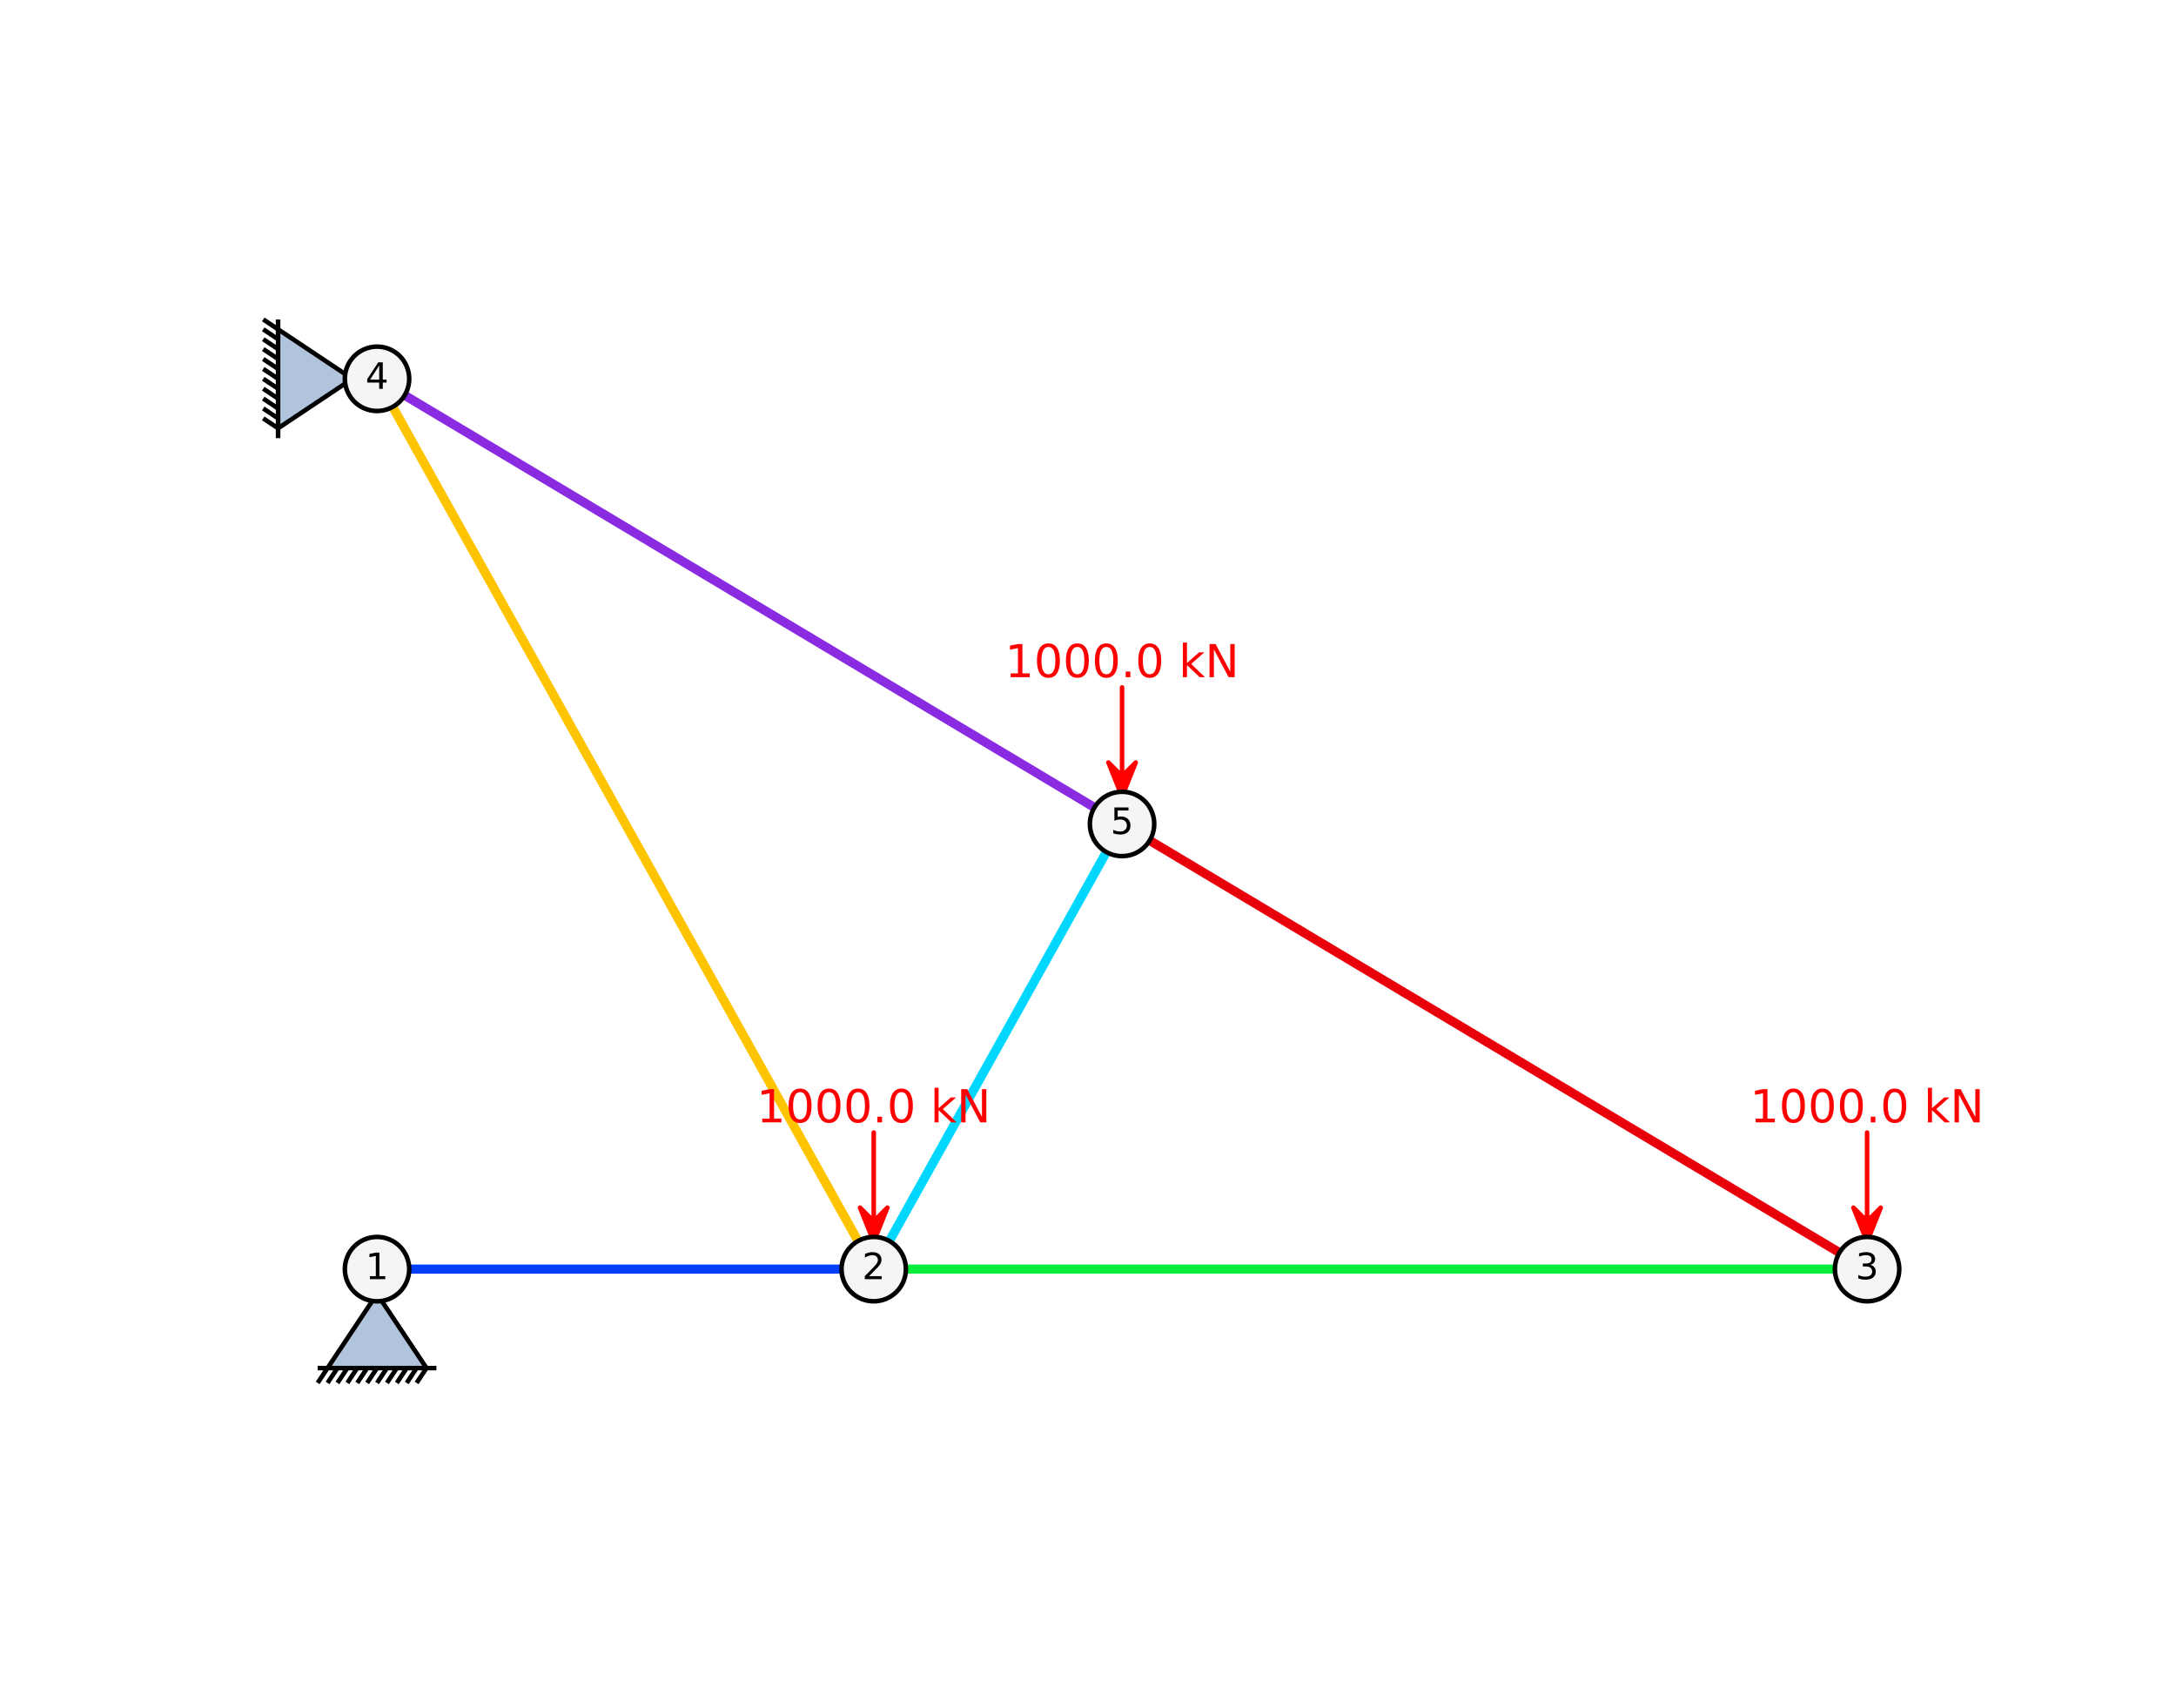 <?xml version="1.0" encoding="utf-8" standalone="no"?>
<!DOCTYPE svg PUBLIC "-//W3C//DTD SVG 1.1//EN"
  "http://www.w3.org/Graphics/SVG/1.1/DTD/svg11.dtd">
<!-- Created with matplotlib (https://matplotlib.org/) -->
<svg height="375.12pt" version="1.1" viewBox="0 0 478.08 375.12" width="478.08pt" xmlns="http://www.w3.org/2000/svg" xmlns:xlink="http://www.w3.org/1999/xlink">
 <defs>
  <style type="text/css">
*{stroke-linecap:butt;stroke-linejoin:round;}
  </style>
 </defs>
 <g id="figure_1">
  <g id="patch_1">
   <path d="M 0 375.12 
L 478.08 375.12 
L 478.08 0 
L 0 0 
z
" style="fill:#ffffff;"/>
  </g>
  <g id="axes_1">
   <g id="line2d_1">
    <path clip-path="url(#pa390f1d7f7)" d="M 82.836 278.788 
L 191.96 278.788 
" style="fill:none;stroke:#003fff;stroke-linecap:square;stroke-width:2;"/>
   </g>
   <g id="line2d_2">
    <path clip-path="url(#pa390f1d7f7)" d="M 191.96 278.788 
L 410.209 278.788 
" style="fill:none;stroke:#03ed3a;stroke-linecap:square;stroke-width:2;"/>
   </g>
   <g id="line2d_3">
    <path clip-path="url(#pa390f1d7f7)" d="M 410.209 278.788 
L 246.523 181 
" style="fill:none;stroke:#e8000b;stroke-linecap:square;stroke-width:2;"/>
   </g>
   <g id="line2d_4">
    <path clip-path="url(#pa390f1d7f7)" d="M 246.523 181 
L 82.836 83.212 
" style="fill:none;stroke:#8a2be2;stroke-linecap:square;stroke-width:2;"/>
   </g>
   <g id="line2d_5">
    <path clip-path="url(#pa390f1d7f7)" d="M 82.836 83.212 
L 191.96 278.788 
" style="fill:none;stroke:#ffc400;stroke-linecap:square;stroke-width:2;"/>
   </g>
   <g id="line2d_6">
    <path clip-path="url(#pa390f1d7f7)" d="M 246.523 181 
L 191.96 278.788 
" style="fill:none;stroke:#00d7ff;stroke-linecap:square;stroke-width:2;"/>
   </g>
   <g id="line2d_7">
    <path clip-path="url(#pa390f1d7f7)" d="M 82.836 278.788 
" style="fill:none;stroke:#000000;stroke-linecap:square;stroke-width:1.5;"/>
    <defs>
     <path d="M -10.87 21.739 
L 0 5.435 
L 10.87 21.739 
z
M -13.043 21.739 
L 13.043 21.739 
M -13.043 25 
L -10.87 21.739 
M -10.87 25 
L -8.696 21.739 
M -8.696 25 
L -6.522 21.739 
M -6.522 25 
L -4.348 21.739 
M -4.348 25 
L -2.174 21.739 
M -2.174 25 
L 0 21.739 
M 0 25 
L 2.174 21.739 
M 2.174 25 
L 4.348 21.739 
M 4.348 25 
L 6.522 21.739 
M 6.522 25 
L 8.696 21.739 
M 8.696 25 
L 10.87 21.739 
" id="m1e8c7ab160" style="stroke:#000000;"/>
    </defs>
    <g clip-path="url(#pa390f1d7f7)">
     <use style="fill:#b0c4de;stroke:#000000;" x="82.836" xlink:href="#m1e8c7ab160" y="278.788"/>
    </g>
   </g>
   <g id="line2d_8">
    <path clip-path="url(#pa390f1d7f7)" d="M 82.836 83.212 
" style="fill:none;stroke:#000000;stroke-linecap:square;stroke-width:1.5;"/>
    <defs>
     <path d="M -21.739 -10.87 
L -5.435 -0 
L -21.739 10.87 
z
M -21.739 -13.043 
L -21.739 13.043 
M -25 -13.043 
L -21.739 -10.87 
M -25 -10.87 
L -21.739 -8.696 
M -25 -8.696 
L -21.739 -6.522 
M -25 -6.522 
L -21.739 -4.348 
M -25 -4.348 
L -21.739 -2.174 
M -25 -2.174 
L -21.739 -0 
M -25 -0 
L -21.739 2.174 
M -25 2.174 
L -21.739 4.348 
M -25 4.348 
L -21.739 6.522 
M -25 6.522 
L -21.739 8.696 
M -25 8.696 
L -21.739 10.87 
" id="m27cf648f19" style="stroke:#000000;"/>
    </defs>
    <g clip-path="url(#pa390f1d7f7)">
     <use style="fill:#b0c4de;stroke:#000000;" x="82.836" xlink:href="#m27cf648f19" y="83.212"/>
    </g>
   </g>
   <g id="line2d_9">
    <path clip-path="url(#pa390f1d7f7)" d="M 191.96 278.788 
" style="fill:none;stroke:#ff0000;stroke-linecap:square;stroke-width:1.5;"/>
    <defs>
     <path d="M 0 -6 
L 3 -13.5 
L 0 -10.5 
L 0 -30 
L 0 -10.5 
L -3 -13.5 
L 0 -6 
z
" id="mfde11f9fdc" style="stroke:#ff0000;"/>
    </defs>
    <g clip-path="url(#pa390f1d7f7)">
     <use style="fill:#ff0000;stroke:#ff0000;" x="191.96" xlink:href="#mfde11f9fdc" y="278.788"/>
    </g>
   </g>
   <g id="line2d_10">
    <path clip-path="url(#pa390f1d7f7)" d="M 410.209 278.788 
" style="fill:none;stroke:#ff0000;stroke-linecap:square;stroke-width:1.5;"/>
    <g clip-path="url(#pa390f1d7f7)">
     <use style="fill:#ff0000;stroke:#ff0000;" x="410.209" xlink:href="#mfde11f9fdc" y="278.788"/>
    </g>
   </g>
   <g id="line2d_11">
    <path clip-path="url(#pa390f1d7f7)" d="M 246.523 181 
" style="fill:none;stroke:#ff0000;stroke-linecap:square;stroke-width:1.5;"/>
    <defs>
     <path d="M -0 -6 
L 3 -13.5 
L -0 -10.5 
L -0 -30 
L -0 -10.5 
L -3 -13.5 
L -0 -6 
z
" id="m1d80af08d3" style="stroke:#ff0000;"/>
    </defs>
    <g clip-path="url(#pa390f1d7f7)">
     <use style="fill:#ff0000;stroke:#ff0000;" x="246.523" xlink:href="#m1d80af08d3" y="181"/>
    </g>
   </g>
   <g id="PathCollection_1">
    <defs>
     <path d="M 0 7.071 
C 1.875 7.071 3.674 6.326 5 5 
C 6.326 3.674 7.071 1.875 7.071 0 
C 7.071 -1.875 6.326 -3.674 5 -5 
C 3.674 -6.326 1.875 -7.071 0 -7.071 
C -1.875 -7.071 -3.674 -6.326 -5 -5 
C -6.326 -3.674 -7.071 -1.875 -7.071 0 
C -7.071 1.875 -6.326 3.674 -5 5 
C -3.674 6.326 -1.875 7.071 0 7.071 
z
" id="mc04ef85311" style="stroke:#000000;"/>
    </defs>
    <g clip-path="url(#pa390f1d7f7)">
     <use style="fill:#f5f5f5;stroke:#000000;" x="82.836" xlink:href="#mc04ef85311" y="278.788"/>
     <use style="fill:#f5f5f5;stroke:#000000;" x="191.96" xlink:href="#mc04ef85311" y="278.788"/>
     <use style="fill:#f5f5f5;stroke:#000000;" x="410.209" xlink:href="#mc04ef85311" y="278.788"/>
     <use style="fill:#f5f5f5;stroke:#000000;" x="82.836" xlink:href="#mc04ef85311" y="83.212"/>
     <use style="fill:#f5f5f5;stroke:#000000;" x="246.523" xlink:href="#mc04ef85311" y="181"/>
    </g>
   </g>
   <g id="text_1">
    <!-- 1 -->
    <defs>
     <path d="M 12.406 8.297 
L 28.516 8.297 
L 28.516 63.922 
L 10.984 60.406 
L 10.984 69.391 
L 28.422 72.906 
L 38.281 72.906 
L 38.281 8.297 
L 54.391 8.297 
L 54.391 0 
L 12.406 0 
z
" id="DejaVuSans-49"/>
    </defs>
    <g transform="translate(80.291 280.996)scale(0.08 -0.08)">
     <use xlink:href="#DejaVuSans-49"/>
    </g>
   </g>
   <g id="text_2">
    <!-- 2 -->
    <defs>
     <path d="M 19.188 8.297 
L 53.609 8.297 
L 53.609 0 
L 7.328 0 
L 7.328 8.297 
Q 12.938 14.109 22.625 23.891 
Q 32.328 33.688 34.812 36.531 
Q 39.547 41.844 41.422 45.531 
Q 43.312 49.219 43.312 52.781 
Q 43.312 58.594 39.234 62.25 
Q 35.156 65.922 28.609 65.922 
Q 23.969 65.922 18.812 64.312 
Q 13.672 62.703 7.812 59.422 
L 7.812 69.391 
Q 13.766 71.781 18.938 73 
Q 24.125 74.219 28.422 74.219 
Q 39.75 74.219 46.484 68.547 
Q 53.219 62.891 53.219 53.422 
Q 53.219 48.922 51.531 44.891 
Q 49.859 40.875 45.406 35.406 
Q 44.188 33.984 37.641 27.219 
Q 31.109 20.453 19.188 8.297 
z
" id="DejaVuSans-50"/>
    </defs>
    <g transform="translate(189.415 280.996)scale(0.08 -0.08)">
     <use xlink:href="#DejaVuSans-50"/>
    </g>
   </g>
   <g id="text_3">
    <!-- 3 -->
    <defs>
     <path d="M 40.578 39.312 
Q 47.656 37.797 51.625 33 
Q 55.609 28.219 55.609 21.188 
Q 55.609 10.406 48.188 4.484 
Q 40.766 -1.422 27.094 -1.422 
Q 22.516 -1.422 17.656 -0.516 
Q 12.797 0.391 7.625 2.203 
L 7.625 11.719 
Q 11.719 9.328 16.594 8.109 
Q 21.484 6.891 26.812 6.891 
Q 36.078 6.891 40.938 10.547 
Q 45.797 14.203 45.797 21.188 
Q 45.797 27.641 41.281 31.266 
Q 36.766 34.906 28.719 34.906 
L 20.219 34.906 
L 20.219 43.016 
L 29.109 43.016 
Q 36.375 43.016 40.234 45.922 
Q 44.094 48.828 44.094 54.297 
Q 44.094 59.906 40.109 62.906 
Q 36.141 65.922 28.719 65.922 
Q 24.656 65.922 20.016 65.031 
Q 15.375 64.156 9.812 62.312 
L 9.812 71.094 
Q 15.438 72.656 20.344 73.438 
Q 25.25 74.219 29.594 74.219 
Q 40.828 74.219 47.359 69.109 
Q 53.906 64.016 53.906 55.328 
Q 53.906 49.266 50.438 45.094 
Q 46.969 40.922 40.578 39.312 
z
" id="DejaVuSans-51"/>
    </defs>
    <g transform="translate(407.664 280.996)scale(0.08 -0.08)">
     <use xlink:href="#DejaVuSans-51"/>
    </g>
   </g>
   <g id="text_4">
    <!-- 4 -->
    <defs>
     <path d="M 37.797 64.312 
L 12.891 25.391 
L 37.797 25.391 
z
M 35.203 72.906 
L 47.609 72.906 
L 47.609 25.391 
L 58.016 25.391 
L 58.016 17.188 
L 47.609 17.188 
L 47.609 0 
L 37.797 0 
L 37.797 17.188 
L 4.891 17.188 
L 4.891 26.703 
z
" id="DejaVuSans-52"/>
    </defs>
    <g transform="translate(80.291 85.419)scale(0.08 -0.08)">
     <use xlink:href="#DejaVuSans-52"/>
    </g>
   </g>
   <g id="text_5">
    <!-- 5 -->
    <defs>
     <path d="M 10.797 72.906 
L 49.516 72.906 
L 49.516 64.594 
L 19.828 64.594 
L 19.828 46.734 
Q 21.969 47.469 24.109 47.828 
Q 26.266 48.188 28.422 48.188 
Q 40.625 48.188 47.75 41.5 
Q 54.891 34.812 54.891 23.391 
Q 54.891 11.625 47.562 5.094 
Q 40.234 -1.422 26.906 -1.422 
Q 22.312 -1.422 17.547 -0.641 
Q 12.797 0.141 7.719 1.703 
L 7.719 11.625 
Q 12.109 9.234 16.797 8.062 
Q 21.484 6.891 26.703 6.891 
Q 35.156 6.891 40.078 11.328 
Q 45.016 15.766 45.016 23.391 
Q 45.016 31 40.078 35.438 
Q 35.156 39.891 26.703 39.891 
Q 22.75 39.891 18.812 39.016 
Q 14.891 38.141 10.797 36.281 
z
" id="DejaVuSans-53"/>
    </defs>
    <g transform="translate(243.977 183.208)scale(0.08 -0.08)">
     <use xlink:href="#DejaVuSans-53"/>
    </g>
   </g>
   <g id="text_6">
    <!-- 1000.0 kN -->
    <defs>
     <path d="M 31.781 66.406 
Q 24.172 66.406 20.328 58.906 
Q 16.5 51.422 16.5 36.375 
Q 16.5 21.391 20.328 13.891 
Q 24.172 6.391 31.781 6.391 
Q 39.453 6.391 43.281 13.891 
Q 47.125 21.391 47.125 36.375 
Q 47.125 51.422 43.281 58.906 
Q 39.453 66.406 31.781 66.406 
z
M 31.781 74.219 
Q 44.047 74.219 50.516 64.516 
Q 56.984 54.828 56.984 36.375 
Q 56.984 17.969 50.516 8.266 
Q 44.047 -1.422 31.781 -1.422 
Q 19.531 -1.422 13.062 8.266 
Q 6.594 17.969 6.594 36.375 
Q 6.594 54.828 13.062 64.516 
Q 19.531 74.219 31.781 74.219 
z
" id="DejaVuSans-48"/>
     <path d="M 10.688 12.406 
L 21 12.406 
L 21 0 
L 10.688 0 
z
" id="DejaVuSans-46"/>
     <path id="DejaVuSans-32"/>
     <path d="M 9.078 75.984 
L 18.109 75.984 
L 18.109 31.109 
L 44.922 54.688 
L 56.391 54.688 
L 27.391 29.109 
L 57.625 0 
L 45.906 0 
L 18.109 26.703 
L 18.109 0 
L 9.078 0 
z
" id="DejaVuSans-107"/>
     <path d="M 9.812 72.906 
L 23.094 72.906 
L 55.422 11.922 
L 55.422 72.906 
L 64.984 72.906 
L 64.984 0 
L 51.703 0 
L 19.391 60.984 
L 19.391 0 
L 9.812 0 
z
" id="DejaVuSans-78"/>
    </defs>
    <g style="fill:#ff0000;" transform="translate(166.24 246.548)scale(0.1 -0.1)">
     <use xlink:href="#DejaVuSans-49"/>
     <use x="63.623" xlink:href="#DejaVuSans-48"/>
     <use x="127.246" xlink:href="#DejaVuSans-48"/>
     <use x="190.869" xlink:href="#DejaVuSans-48"/>
     <use x="254.492" xlink:href="#DejaVuSans-46"/>
     <use x="286.279" xlink:href="#DejaVuSans-48"/>
     <use x="349.902" xlink:href="#DejaVuSans-32"/>
     <use x="381.689" xlink:href="#DejaVuSans-107"/>
     <use x="439.6" xlink:href="#DejaVuSans-78"/>
    </g>
   </g>
   <g id="text_7">
    <!-- 1000.0 kN -->
    <g style="fill:#ff0000;" transform="translate(384.489 246.548)scale(0.1 -0.1)">
     <use xlink:href="#DejaVuSans-49"/>
     <use x="63.623" xlink:href="#DejaVuSans-48"/>
     <use x="127.246" xlink:href="#DejaVuSans-48"/>
     <use x="190.869" xlink:href="#DejaVuSans-48"/>
     <use x="254.492" xlink:href="#DejaVuSans-46"/>
     <use x="286.279" xlink:href="#DejaVuSans-48"/>
     <use x="349.902" xlink:href="#DejaVuSans-32"/>
     <use x="381.689" xlink:href="#DejaVuSans-107"/>
     <use x="439.6" xlink:href="#DejaVuSans-78"/>
    </g>
   </g>
   <g id="text_8">
    <!-- 1000.0 kN -->
    <g style="fill:#ff0000;" transform="translate(220.802 148.759)scale(0.1 -0.1)">
     <use xlink:href="#DejaVuSans-49"/>
     <use x="63.623" xlink:href="#DejaVuSans-48"/>
     <use x="127.246" xlink:href="#DejaVuSans-48"/>
     <use x="190.869" xlink:href="#DejaVuSans-48"/>
     <use x="254.492" xlink:href="#DejaVuSans-46"/>
     <use x="286.279" xlink:href="#DejaVuSans-48"/>
     <use x="349.902" xlink:href="#DejaVuSans-32"/>
     <use x="381.689" xlink:href="#DejaVuSans-107"/>
     <use x="439.6" xlink:href="#DejaVuSans-78"/>
    </g>
   </g>
  </g>
 </g>
 <defs>
  <clipPath id="pa390f1d7f7">
   <rect height="332.48" width="425.585" x="33.73" y="14.76"/>
  </clipPath>
 </defs>
</svg>
